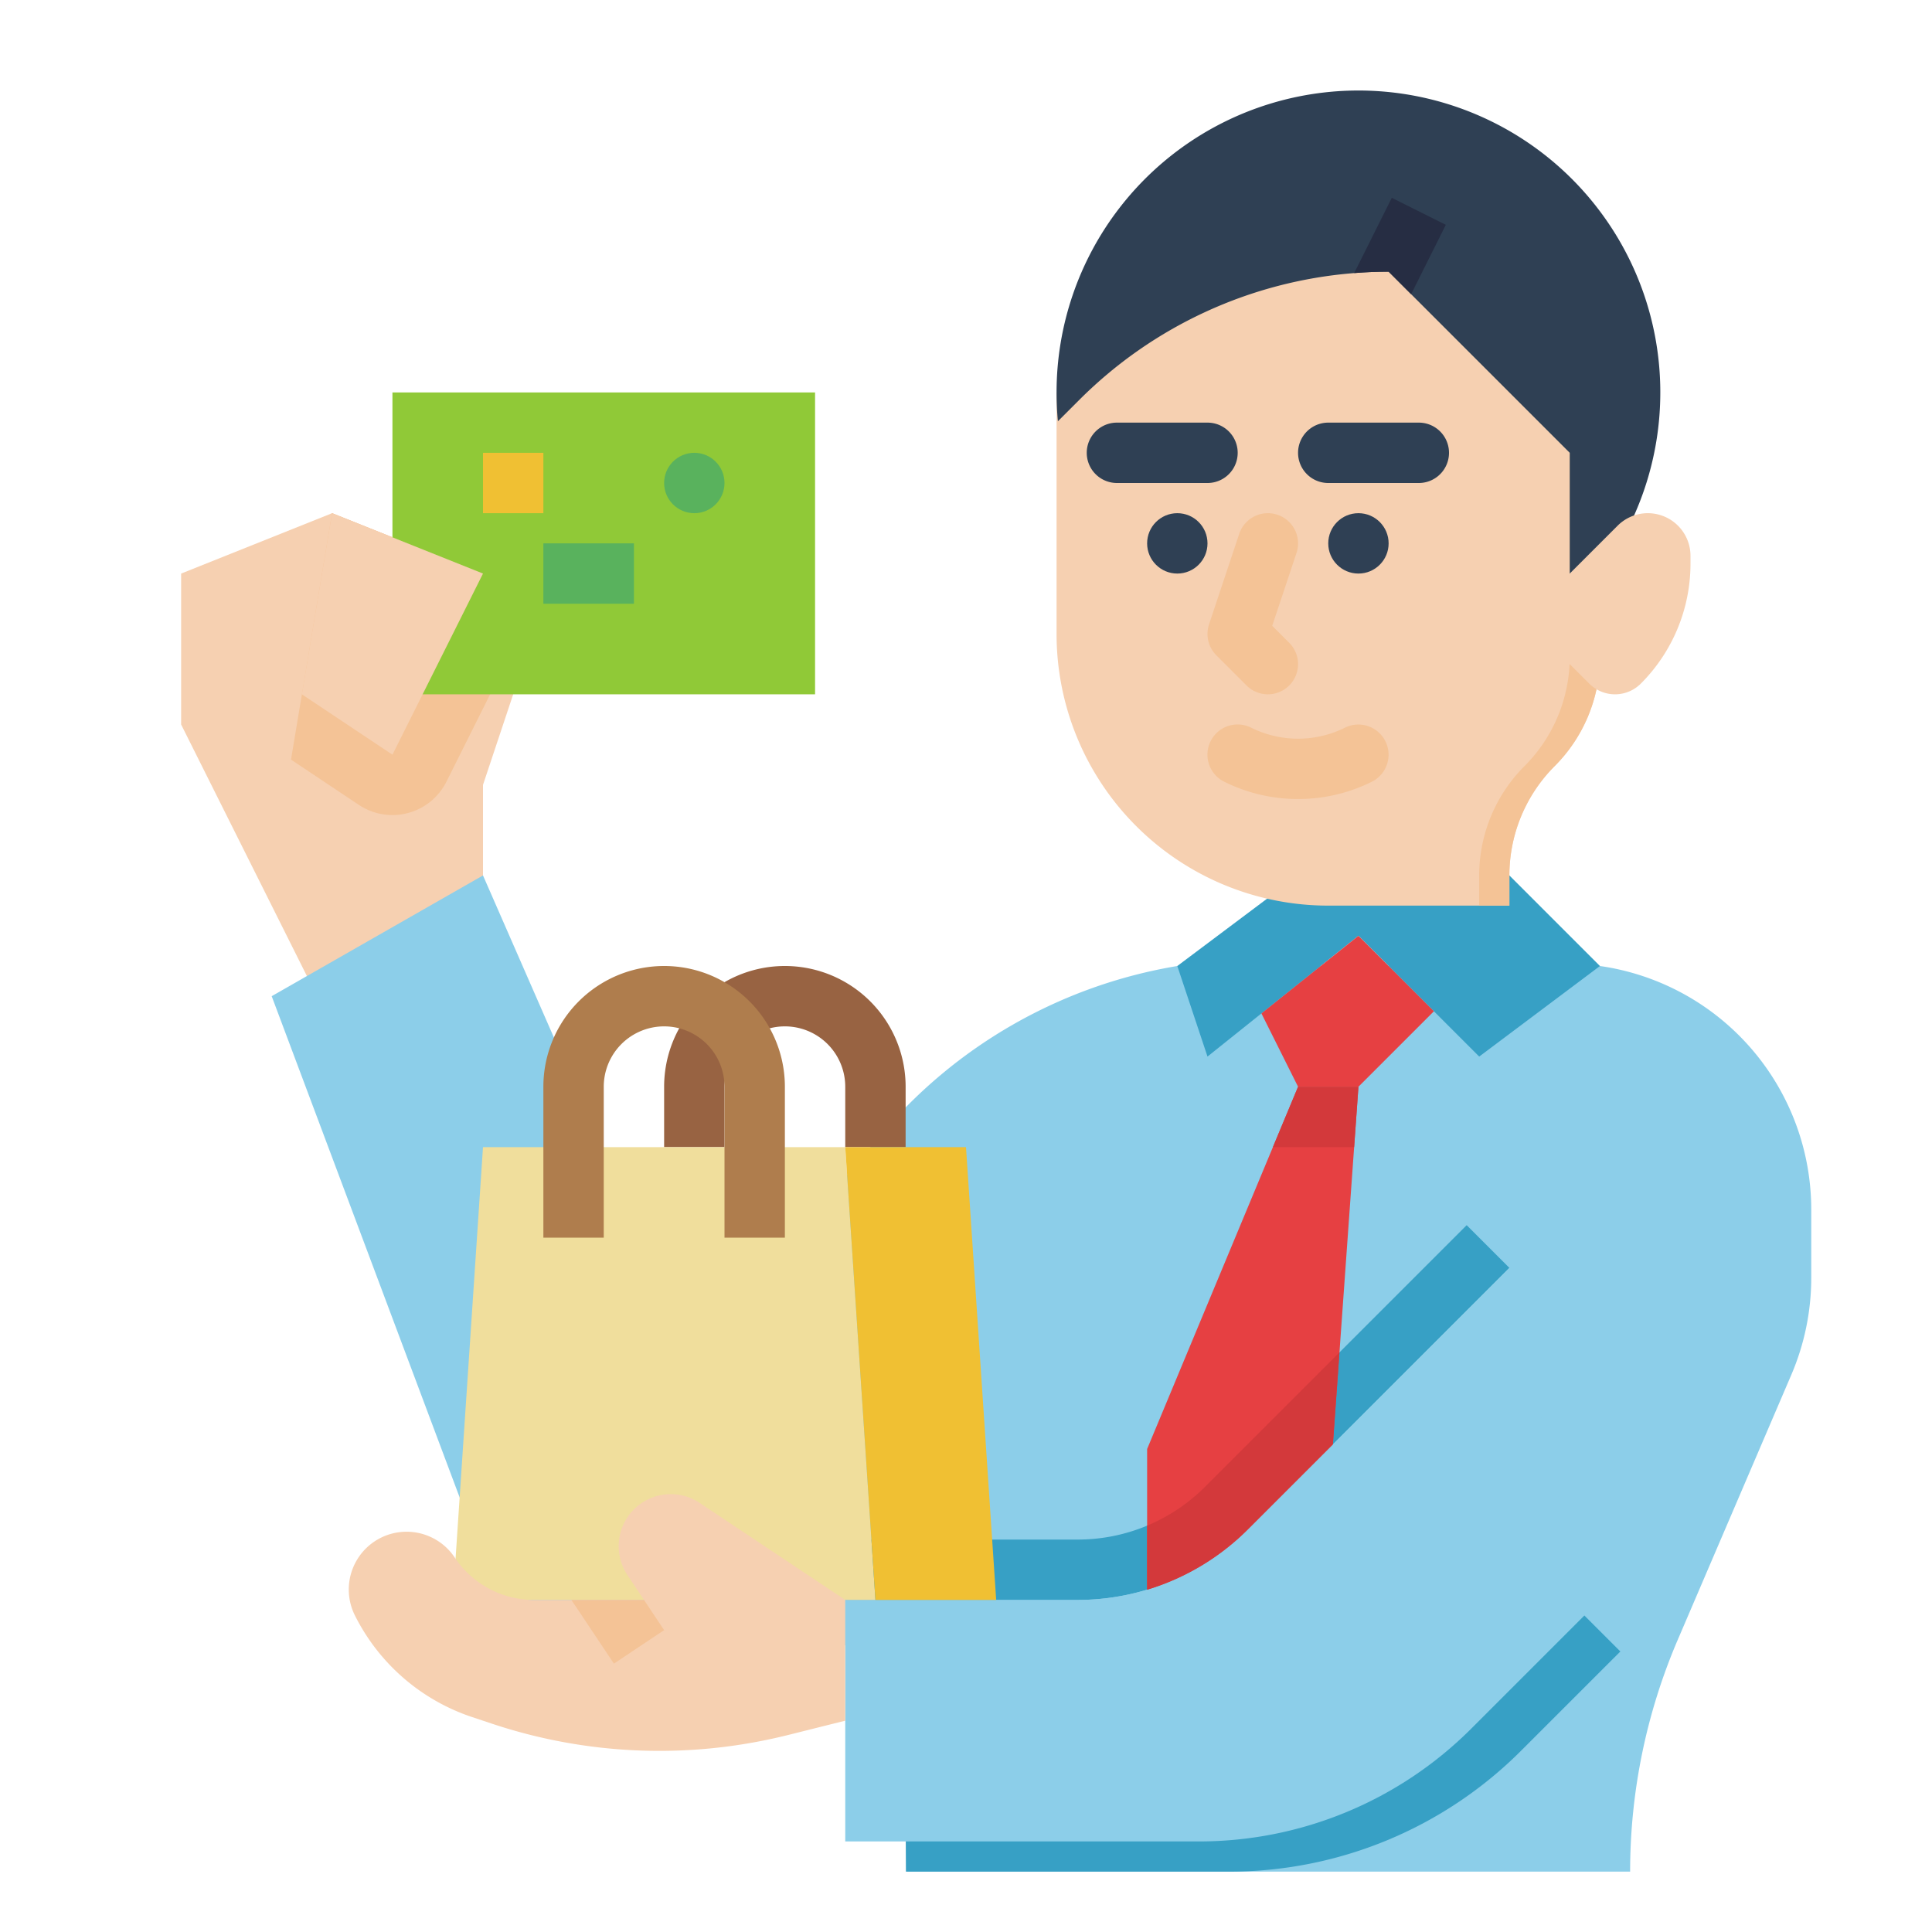 <svg height="512" viewBox="0 0 512 512" width="512" xmlns="http://www.w3.org/2000/svg"><g id="Flat"><path d="m144.47 158.59-16.47 49.41v57l-38.8 9.4-41.2-82.4v-40l40-16 54.91 21.96z" fill="#f6d0b1"/><path d="m142.91 157.96-24.6 49.2a16.005 16.005 0 0 1 -23.19 6.15l-18-12 10.88-65.31z" fill="#f4c396"/><path d="m104 104h112v80h-112z" fill="#90c937"/><path d="m88 136 40 16-24 48-24-16z" fill="#f6d0b1"/><path d="m480 320.57v18.04a65.224 65.224 0 0 1 -5.27 25.7l-30.12 70.28a155.829 155.829 0 0 0 -12.61 61.41h-191.67l-.08-16-.25-48-96 24-72-192 56-32 56 128 48.85-58.62a131.106 131.106 0 0 1 79.15-45.38h112a65.216 65.216 0 0 1 56 64.57z" fill="#8ccee9"/><g fill="#37a0c5"><path d="m429.41 437.66-26.13 26.12a109.255 109.255 0 0 1 -77.78 32.22h-85.42l-.08-16h85.5a93.412 93.412 0 0 0 66.47-27.53l26.12-26.13z"/><path d="m285.49 424h-61.49v-16h61.49a47.687 47.687 0 0 0 33.941-14.059l69.255-69.255 11.313 11.313-69.255 69.255a63.583 63.583 0 0 1 -45.255 18.745z"/><path d="m344 232-32 24 8 24 40-32 32 32 32-24-24-24z"/></g><path d="m380 268-20 20h-16l-9.71-19.43 25.71-20.57z" fill="#e64042"/><path d="m360 288-1.14 16-3.89 54.4-1.74 24.37-1.23 17.23-48 40v-56l33.33-80 6.67-16z" fill="#e64042"/><path d="m400 336-69.255 69.255a64 64 0 0 1 -45.255 18.745h-61.49v64h93.75a102 102 0 0 0 72.125-29.875l30-30z" fill="#8ccee9"/><path d="m354.97 358.4-1.74 24.37-22.48 22.48a63.806 63.806 0 0 1 -26.75 16.05v-16.99a47.565 47.565 0 0 0 15.43-10.37z" fill="#d3393b"/><path d="m240 304h-16v-16a16 16 0 0 0 -32 0v16h-16v-16a32 32 0 0 1 64 0z" fill="#986342"/><path d="m224 304h-96l-8 120h112z" fill="#f0de9c"/><path d="m264 424h-32l-8-120h32z" fill="#f0c033"/><path d="m208 328h-16v-40a16 16 0 0 0 -32 0v40h-16v-40a32 32 0 0 1 64 0z" fill="#af7d4d"/><path d="m224 424v32l-15.26 3.82a142.252 142.252 0 0 1 -16.87 3.13 140.21 140.21 0 0 1 -61.45-6.14l-5.31-1.77a53.707 53.707 0 0 1 -31.06-26.94 15.32 15.32 0 0 1 26.45-15.35 25.26 25.26 0 0 0 21.02 11.25h29.15l-4.39-6.59a13.794 13.794 0 0 1 19.13-19.13z" fill="#f6d0b1"/><path d="m176 432-13.31 8.88-9.73-14.59c-.45-.68-.98-1.45-1.56-2.29h19.27z" fill="#f4c396"/><path d="m424 104v70.06a40.947 40.947 0 0 1 -12 28.97 40.977 40.977 0 0 0 -12 28.97v8h-48a72.006 72.006 0 0 1 -72-72v-64l80-56z" fill="#f6d0b1"/><path d="m424 104v70.06a40.947 40.947 0 0 1 -12 28.97 40.977 40.977 0 0 0 -12 28.97v8h-8v-8a40.977 40.977 0 0 1 12-28.97 40.947 40.947 0 0 0 12-28.97v-77.06z" fill="#f4c396"/><path d="m416 161.12v-41.12l-48-48c-3.06 0-6.11.12-9.13.37a115.854 115.854 0 0 0 -72.81 33.57l-5.7 5.7q-.36-3.765-.36-7.64a80 80 0 1 1 136 57.12z" fill="#2f4054"/><path d="m320 128h-24a8 8 0 0 1 0-16h24a8 8 0 0 1 0 16z" fill="#2f4054"/><path d="m376 128h-24a8 8 0 0 1 0-16h24a8 8 0 0 1 0 16z" fill="#2f4054"/><path d="m344 211.752a43.795 43.795 0 0 1 -19.578-4.597 8 8 0 1 1 7.155-14.311 27.914 27.914 0 0 0 24.845 0 8 8 0 0 1 7.155 14.311 43.795 43.795 0 0 1 -19.578 4.597z" fill="#f4c396"/><circle cx="360" cy="144" fill="#2f4054" r="8"/><circle cx="312" cy="144" fill="#2f4054" r="8"/><path d="m336 184a7.975 7.975 0 0 1 -5.657-2.343l-8-8a7.999 7.999 0 0 1 -1.933-8.187l8-24a8 8 0 0 1 15.179 5.06l-6.437 19.31 4.504 4.504a8 8 0 0 1 -5.657 13.657z" fill="#f4c396"/><path d="m383.16 59.58-9.19 18.39-5.97-5.97c-3.06 0-6.11.12-9.13.37l9.97-19.95z" fill="#262d43"/><path d="m416 152 12.686-12.686a11.314 11.314 0 0 1 8-3.314 11.314 11.314 0 0 1 11.314 11.314v2.059a44.971 44.971 0 0 1 -13.172 31.799 9.657 9.657 0 0 1 -6.828 2.828 9.657 9.657 0 0 1 -6.828-2.828l-5.172-5.172-8-16z" fill="#f6d0b1"/><path d="m360 288-1.14 16h-21.53l6.67-16z" fill="#d3393b"/><path d="m128 120h16v16h-16z" fill="#f0c033"/><path d="m144 144h24v16h-24z" fill="#59b25d"/><circle cx="184" cy="128" fill="#59b25d" r="8"/></g></svg>
